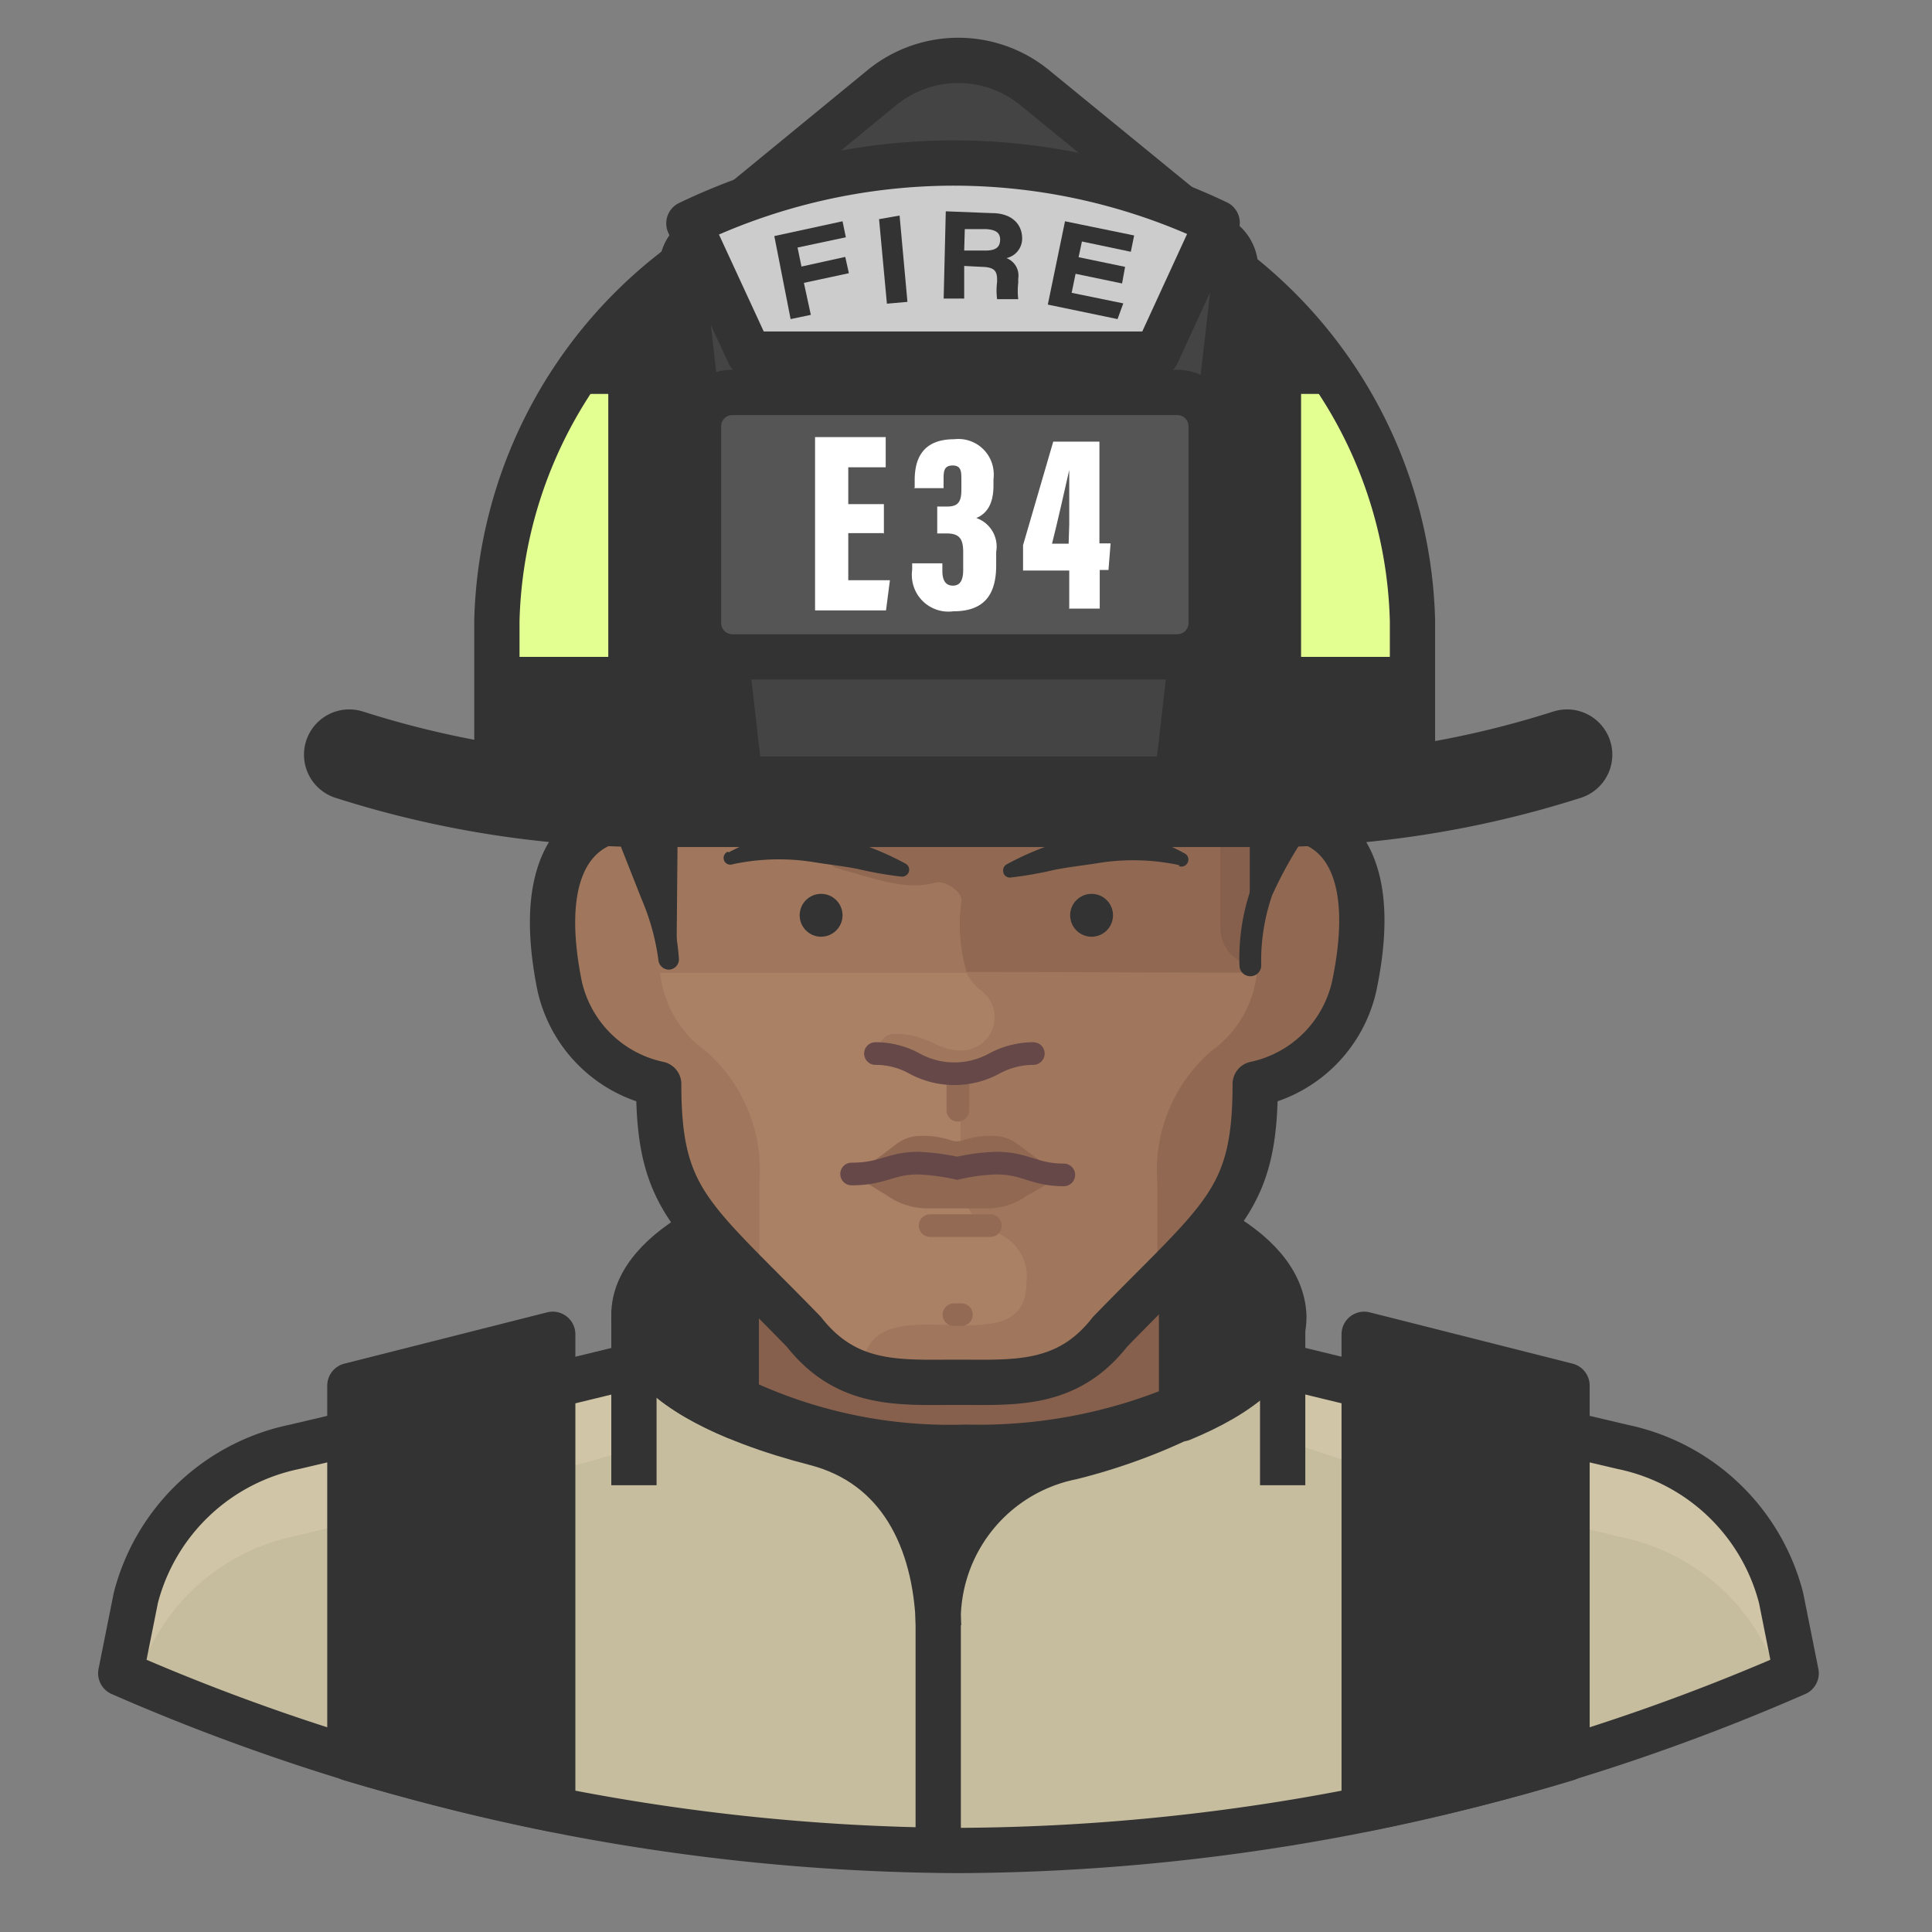 <?xml version="1.0" ?><svg height="64" viewBox="0 0 64 64" width="64" xmlns="http://www.w3.org/2000/svg"><rect x="0" y="0" width="64" height="64" fill="#808080" stroke="none"/><title/><g data-name="set-016@surgeon-white-male" id="a6bd5c04-fd7a-494f-9340-6044164967e6"><g data-name="firefighter-black-male" id="afc7b263-e112-467e-8c10-e1dc2b42958c"><g data-name="firefighter-black-male-2" id="ac738206-a84f-4e93-877e-ef9170beb1a0"><g data-name="Icons" id="b44f9fe1-d8e7-4c8c-9384-ad68542edd7c"><path d="M59,52.94a6.858,6.858,0,0,0-5.25-5c-6.41-1.51-12.16-2.8-14.6-3.34V41.66h-15v3.05c-2.78.59-8.4,1.81-14.4,3.23a6.858,6.858,0,0,0-5.25,5L4,55.44a70.024,70.024,0,0,0,27.75,5.87A70.024,70.024,0,0,0,59.5,55.44Z" fill="#87604d"/><path d="M39.08,46.62A17.323,17.323,0,0,1,32,47.94a16.354,16.354,0,0,1-7.59-1.59l7.33,8.7Z" fill="#333" stroke="#333" stroke-linejoin="round" stroke-width="1.5"/><path d="M59,52.94a6.858,6.858,0,0,0-5.25-5c-8.49-2-11.5-2.75-11.5-2.75h-.62c-1.35,1.23-4,2.07-6.13,2.62a5.889,5.889,0,0,0-4.43,5.76c-.14-2.75-1.37-5.06-4.06-5.76-2.09-.54-4.27-1.38-5.34-2.62h-.42s-3,.75-11.5,2.75a6.858,6.858,0,0,0-5.25,5L4,55.44a70.024,70.024,0,0,0,27.75,5.87A70.024,70.024,0,0,0,59.5,55.44Z" fill="#d1c5a7"/><path d="M53.75,50.93c-4.83-1.14-8.76-2.38-11.26-3.24V43.55c0,2.17-4.08,4-7,4.72a5.369,5.369,0,0,0-4.43,5.29C30.93,50.81,29.7,48.5,27,47.8c-2.91-.76-6-2.08-6-4.25V48c-2.3.65-6.18,1.69-11.26,2.89a6.929,6.929,0,0,0-5.19,4.76,71.009,71.009,0,0,0,26.53,5.6h.66a70.836,70.836,0,0,0,27.19-5.61A6.929,6.929,0,0,0,53.75,50.93Z" fill="#c6bc9e"/><path d="M21.25,45.18s-3,.75-11.5,2.75a6.858,6.858,0,0,0-5.25,5L4,55.43A70.024,70.024,0,0,0,31.75,61.3,70.024,70.024,0,0,0,59.5,55.43l-.5-2.5a6.858,6.858,0,0,0-5.25-5c-8.49-2-11.5-2.75-11.5-2.75" fill="none" stroke="#333" stroke-linejoin="round" stroke-width="1.5"/><path d="M23.36,40.68C21.9,41.47,21,42.47,21,43.55c0,1.51,1.5,2.61,3.39,3.39V41.81C24,41.4,23.65,41,23.36,40.68Z" fill="#333" stroke="#333" stroke-linejoin="round" stroke-width="1.5"/><path d="M40.14,40.68c-.29.36-.64.73-1,1.14V47c1.89-.78,3.39-1.88,3.39-3.39C42.49,42.46,41.6,41.47,40.14,40.68Z" fill="#333" stroke="#333" stroke-linejoin="round" stroke-width="1.5"/><path d="M18.31,59.93V44.2l-6.72,1.7V58.25C13.54,58.83,15.8,59.42,18.31,59.93Z" fill="#333" stroke="#333" stroke-linejoin="round" stroke-width="1.5"/><path d="M51.91,58.25V45.9l-6.72-1.7V59.93C47.7,59.42,50,58.83,51.91,58.25Z" fill="#333" stroke="#333" stroke-linejoin="round" stroke-width="1.5"/><path d="M31.09,53.86C31,51,29.8,48.52,27,47.8s-6-2.08-6-4.25V49.2" fill="none" stroke="#333" stroke-linejoin="round" stroke-width="1.5"/><path d="M42.49,49.2V43.55c0,2.17-4.08,4-7,4.72a5.509,5.509,0,0,0-4.41,5.59V61.3" fill="none" stroke="#333" stroke-linejoin="round" stroke-width="1.5"/><path d="M42.73,27.13v-2.2c0-5.95-2.09-12.08-11-12.08s-11,6.13-11,12.08v2.2c-.09,0-3.29,0-2.2,5.49a4.271,4.271,0,0,0,3.29,3.29c0,3.9,1.1,4.39,4.81,8.21,1.43,1.82,3.17,1.67,5.07,1.67s3.65.15,5.07-1.67c3.71-3.82,4.81-4.31,4.81-8.21a4.271,4.271,0,0,0,3.29-3.29C46,27.13,42.82,27.1,42.73,27.13Z" fill="#ab8166"/><path d="M41.93,32.23c1,0,2.06-.06,3.08-.14.78-4.94-2.2-5-2.28-5v-2.2c0-6-2.09-12.08-11-12.08s-11,6.13-11,12.08v2.2c-.08,0-3.06,0-2.28,5,1,.09,2.05.14,3.08.14Z" fill="#a0775c"/><path d="M23.38,34.82a3.67,3.67,0,0,1-1.52-3.29V28.84a2.441,2.441,0,0,0-1.46-1.65c-.83.17-2.72,1-1.83,5.45a4.271,4.271,0,0,0,3.29,3.29c0,3.3.8,4.17,3.29,6.68V39.23A5.218,5.218,0,0,0,23.38,34.82Z" fill="#a0775c"/><path d="M44.92,32.62c1.1-5.49-2.11-5.52-2.2-5.49v-2.2c0-5.95-2.09-12.08-11-12.08a15.3,15.3,0,0,0-2.92.26v12A3.9,3.9,0,0,1,27.55,28a.451.451,0,0,0,.2.77c1.5.43,2.3.71,3.23.47.31-.08.86.27.86.59V31.4a1.69,1.69,0,0,0,.64,1.4,1.1,1.1,0,0,1-.64,2c-.81,0-1.1-.55-2.2-.55-.65,0-.55.85-.57.82a2.366,2.366,0,0,1,1.1.29,3.379,3.379,0,0,0,1.65.43V39.1a1.911,1.911,0,0,0,1.25,1.76A1.55,1.55,0,0,1,34,42.5c0,3-5.43-.3-5.43,3h0a9.9,9.9,0,0,0,3.16.29c1.9,0,3.65.15,5.07-1.67,3.71-3.82,4.81-4.31,4.81-8.21A4.27,4.27,0,0,0,44.92,32.62Z" fill="#a0775c"/><path d="M28.83,13.12v12A3.9,3.9,0,0,1,27.56,28a.451.451,0,0,0,.2.77c1.5.43,2.3.71,3.23.47.31-.08.86.27.86.59a5.606,5.606,0,0,0,.17,2.37c9.48,0,10.17.1,13-.14.73-4.63-1.84-5-2.23-4.95h0c-.27-1.13,2-14.27-11-14.27A15.475,15.475,0,0,0,28.83,13.12Z" fill="#916953"/><path d="M42.76,27.13A2.179,2.179,0,0,0,41.64,29v2.53a3.642,3.642,0,0,1-1.52,3.29,5.237,5.237,0,0,0-1.78,4.39v3.38c2.5-2.51,3.29-3.38,3.29-6.68a4.271,4.271,0,0,0,3.29-3.29C46,27.31,43,27.11,42.76,27.13Z" fill="#916953"/><path d="M42.73,27.13v-2.2c0-5.95-2.09-12.08-11-12.08s-11,6.13-11,12.08v2.2c-.09,0-3.29,0-2.2,5.49a4.271,4.271,0,0,0,3.29,3.29c0,3.9,1.1,4.39,4.81,8.21,1.43,1.82,3.17,1.67,5.07,1.67s3.65.15,5.07-1.67c3.71-3.82,4.81-4.31,4.81-8.21a4.271,4.271,0,0,0,3.29-3.29C46,27.13,42.82,27.1,42.73,27.13Z" fill="none" stroke="#333" stroke-linejoin="round" stroke-width="1.5"/><line fill="none" stroke="#936b55" stroke-linecap="round" stroke-miterlimit="10" stroke-width="0.75" x1="31.73" x2="31.73" y1="35.78" y2="36.78"/><line fill="none" stroke="#936b55" stroke-linecap="round" stroke-miterlimit="10" stroke-width="0.75" x1="30.81" x2="32.81" y1="40.6" y2="40.6"/><line fill="none" stroke="#936b55" stroke-linecap="round" stroke-miterlimit="10" stroke-width="0.75" x1="31.6" x2="31.85" y1="43.55" y2="43.55"/><path d="M33.09,37.64a2.812,2.812,0,0,0-1.18.13.618.618,0,0,1-.42,0,2.845,2.845,0,0,0-1.18-.13c-.67.1-.74.52-2.09,1.25l1.19.73a2.3,2.3,0,0,0,1.27.41h2.07A2.214,2.214,0,0,0,34,39.62l1.23-.7C33.89,38.19,33.76,37.74,33.09,37.64Z" fill="#916953"/><path d="M35.24,38.92c-1,0-1.26-.39-2.24-.39a6.6,6.6,0,0,0-1.29.17,7.473,7.473,0,0,0-1.29-.17c-.94,0-1.15.36-2.21.36" fill="none" stroke="#674848" stroke-linecap="round" stroke-miterlimit="10" stroke-width="0.75"/><path d="M29,34.9a2.669,2.669,0,0,1,1.31.34h0a2.751,2.751,0,0,0,2.61,0h0a2.743,2.743,0,0,1,1.31-.34" fill="none" stroke="#674848" stroke-linecap="round" stroke-miterlimit="10" stroke-width="0.75"/><path d="M24.13,28.24a5.946,5.946,0,0,1,1.45-.55,5.549,5.549,0,0,1,1.58-.09,9.7,9.7,0,0,1,2.82,1h0a.23.23,0,0,1,.12.3.242.242,0,0,1-.23.14,12.589,12.589,0,0,1-1.48-.26c-.47-.09-.93-.14-1.37-.21a7.27,7.27,0,0,0-2.75.06h0a.223.223,0,1,1-.15-.42h0Z" fill="#333"/><path d="M39.07,28.66a7.27,7.27,0,0,0-2.75-.06c-.45.07-.9.12-1.37.21a12.589,12.589,0,0,1-1.48.26.221.221,0,0,1-.239-.2.127.127,0,0,1,0-.02.23.23,0,0,1,.14-.23h0a9.7,9.7,0,0,1,2.82-1,6.388,6.388,0,0,1,1.58.09,5.168,5.168,0,0,1,1.45.55.231.231,0,1,1-.17.43h0Z" fill="#333"/><circle cx="27.2" cy="30.32" fill="#333" r="0.71"/><circle cx="36.16" cy="30.32" fill="#333" r="0.71"/><path d="M31.75,12.86c-8.89,0-11,6.13-11,12.08v2.82a12.446,12.446,0,0,1,1.4,4,1.22,1.22,0,0,0,1-1.19V26.24a7.7,7.7,0,0,0-.28-2.3,2.671,2.671,0,0,1,.49-2.45c1.31-1.31,4.45-1.45,6.67.32l.75.61c2.14,1.74,3.82,3.11,6.87,3.11H40.4v5.15a1.311,1.311,0,0,0,.94,1.25,8.93,8.93,0,0,1,1.39-4V25C42.73,19,40.64,12.86,31.75,12.86Z" fill="#a0775c"/><path d="M28.83,13.12h0v8c3.8,1.78,2.73,4.44,11.58,4.44v5.15a1.311,1.311,0,0,0,.94,1.25,8.93,8.93,0,0,1,1.39-4c0-2.32,1.11-12-6.66-14.48A15.915,15.915,0,0,0,28.83,13.12Z" fill="#87604d"/><path d="M38.9,15c.47,0,1.19-.24,1.64-.2C37.64,12,26.28,10,23.15,16.27c-7.87,2.7-1,12.5-1,15.5V26.19a7.062,7.062,0,0,0-.24-2,3.638,3.638,0,0,1,.75-3.42c1.77-1.77,5.5-1.75,8,.25s4,3.5,7,3.5H41.4V32c0-3.08,1.5-4,3-7.23C46.41,20.43,42.42,16.81,38.9,15Z" fill="#333"/><path d="M23.15,16.27a6.233,6.233,0,0,0-2.23,1.26h0c-2.52,2.28-1.46,6.16-.31,9.37h0c-1.23-6-.41-9.56,7.65-9.56,0,0-1-.41-1.86-.72a22.072,22.072,0,0,1,6.37-.36,23.2,23.2,0,0,0-4.34-.81c3.09-.71,5.2-.44,8.37,0a22.593,22.593,0,0,0-7.7-1.2H29c3.66-.92,8.09-.16,11.48.54C37.28,11.59,26.09,10.41,23.15,16.27Z" fill="#614938"/><path d="M21.9,31.77l-.06-5.59a6.138,6.138,0,0,0-.21-1.59,7.332,7.332,0,0,1-.21-.86,4.713,4.713,0,0,1,0-.92,3.7,3.7,0,0,1,.54-1.8,3.986,3.986,0,0,1,1.39-1.28,7,7,0,0,1,7,.4,13.2,13.2,0,0,1,1.39,1.07c.43.36.86.72,1.3,1.06a8.862,8.862,0,0,0,2.78,1.6,11.081,11.081,0,0,0,3.24.32l3.38.09a.259.259,0,0,1,.25.26.25.25,0,0,1-.25.25L39,24.87a11.46,11.46,0,0,1-3.47-.23c-2.37-.64-4-2.5-5.78-3.65a6.347,6.347,0,0,0-6-.47,2.987,2.987,0,0,0-1.11.95,2.909,2.909,0,0,0-.46,1.4,4.492,4.492,0,0,0,.16,1.56,7,7,0,0,1,.12,1.77l-.05,5.57a.26.26,0,0,1-.26.25.25.25,0,0,1-.25-.25Z" fill="#333"/><path d="M41.06,32a7,7,0,0,1,.41-2.64A14.948,14.948,0,0,1,42.66,27a23.47,23.47,0,0,0,1.16-2.21,5.361,5.361,0,0,0,.57-2.24,6,6,0,0,0-1.86-4.14,14.218,14.218,0,0,0-3.93-2.83.66.66,0,0,1,.31-1.25h0a5.054,5.054,0,0,0,.66-.1,3.751,3.751,0,0,1,1-.12l-.54,1.16a9.881,9.881,0,0,0-4-1.86,17.877,17.877,0,0,0-4.6-.55,12.25,12.25,0,0,0-4.45.84,6.206,6.206,0,0,0-3.21,2.84h0a.643.643,0,0,1-.37.32,4.75,4.75,0,0,0-3,2.34,6.81,6.81,0,0,0-.29,4,26.41,26.41,0,0,0,1.19,4.2l.7,2.1a8.06,8.06,0,0,1,.49,2.27.34.34,0,0,1-.33.35h0a.351.351,0,0,1-.35-.32h0a7.662,7.662,0,0,0-.55-2l-.81-2.05a26.788,26.788,0,0,1-1.37-4.28,7.841,7.841,0,0,1,.23-4.68,5.05,5.05,0,0,1,1.52-2A7.7,7.7,0,0,1,23,15.63l-.38.33a7.644,7.644,0,0,1,3.82-3.58,12.7,12.7,0,0,1,5-1,18.381,18.381,0,0,1,5,.62,11.165,11.165,0,0,1,4.62,2.33h0a.686.686,0,0,1-.59,1.15,2.628,2.628,0,0,0-.63.08,4.373,4.373,0,0,1-1,.11l.33-1.25a15.431,15.431,0,0,1,4.22,3.2,7.06,7.06,0,0,1,2,5,6.54,6.54,0,0,1-.73,2.64,22.759,22.759,0,0,1-1.3,2.25,13.645,13.645,0,0,0-1.22,2.15A6.645,6.645,0,0,0,41.78,32a.361.361,0,0,1-.72.01Z" fill="#333"/><path d="M29.34,17.72a7.586,7.586,0,0,1,4.88,1.37c.7.47,1.31,1,1.93,1.42s1.31.84,2.05,1.31a5.113,5.113,0,0,1-2.59-.27,10.257,10.257,0,0,1-2.22-1.21c-.66-.45-1.29-.86-2-1.28A23.9,23.9,0,0,1,29.34,17.72Z" fill="#614938"/><path d="M46.79,20.56a15.17,15.17,0,0,0-30.33,0v6H46.79Z" fill="#333"/><path d="M29.23,2.89,23,8a1.128,1.128,0,0,0-.41,1l1.9,16.6a1.131,1.131,0,0,0,1.12,1H37.9a1.131,1.131,0,0,0,1.12-1L40.92,9a1.128,1.128,0,0,0-.41-1L34.26,2.89A4,4,0,0,0,29.23,2.89Z" fill="#444" stroke="#333" stroke-linecap="round" stroke-linejoin="round" stroke-width="1.5"/><path d="M39,21.76H24.26a1.12,1.12,0,0,1-1.12-1.12h0V14.16A1.12,1.12,0,0,1,24.219,13H39a1.119,1.119,0,0,1,1.12,1.12V20.6a1.12,1.12,0,0,1-1.079,1.159Z" fill="#555" stroke="#333" stroke-linecap="round" stroke-linejoin="round" stroke-width="1.5"/><path d="M20.15,21.76V13.05H18.46a15.069,15.069,0,0,0-2,7.51v1.2Z" fill="#e3ff92"/><path d="M43.1,21.76h3.69v-1.2a14.994,14.994,0,0,0-2-7.51H43.1Z" fill="#e3ff92"/><path d="M46.79,20.56a15.17,15.17,0,0,0-30.33,0v6H46.79Z" fill="none" stroke="#333" stroke-linecap="round" stroke-linejoin="round" stroke-width="1.5"/><path d="M29.27,17.66H28.1v1.56h1.38l-.13,1H27V14.48h2.34v1H28.1V16.7h1.18v1Z" fill="#fff"/><path d="M30.3,16.16v-.25c0-.67.23-1.36,1.31-1.36a1.17,1.17,0,0,1,1.3,1.019,1.2,1.2,0,0,1,0,.311v.21c0,.64-.25.94-.57,1.07h0A1,1,0,0,1,33,18.28v.44c0,.94-.36,1.53-1.42,1.53a1.212,1.212,0,0,1-1.363-1.036,1.239,1.239,0,0,1,0-.344v-.21h1v.24c0,.27.07.5.35.5s.34-.25.34-.53v-.58c0-.45-.13-.62-.56-.62h-.3v-.89h.32c.35,0,.48-.13.48-.55V15.9c0-.27,0-.48-.29-.48s-.3.2-.3.45v.3h-1Z" fill="#fff"/><path d="M35.42,20.18V18.9H33.89v-.84l1-3.43h1.53V18h.37l-.07.88h-.29v1.28h-1Zm0-2.8V15.57h0c-.17.74-.38,1.69-.57,2.44h.55Z" fill="#fff"/><path d="M51.91,25h0a32.917,32.917,0,0,1-10,1.56H21.57a32.917,32.917,0,0,1-10-1.56h0" fill="none" stroke="#333" stroke-linecap="round" stroke-linejoin="round" stroke-width="3"/><path d="M31.62,5.4a20.354,20.354,0,0,0-8.8,2l2,4.33h13.5l2-4.35A20.29,20.29,0,0,0,31.62,5.4Z" fill="#ccc" stroke="#333" stroke-linecap="round" stroke-linejoin="round" stroke-width="1.5"/><path d="M25.65,7.82l2.26-.49.11.53-1.6.34.13.63L28,8.51l.12.54-1.49.32.23,1.06-.67.14Z" fill="#333"/><path d="M29.8,7.14,30.06,10l-.68.06-.26-2.8Z" fill="#333"/><path d="M31.94,8.81V9.89h-.68L31.33,7l1.53.06c.65,0,1,.36,1,.84a.662.662,0,0,1-.52.65.619.619,0,0,1,.39.68v.14a2.322,2.322,0,0,0,0,.54h-.7a2.265,2.265,0,0,1,0-.57V9.26c0-.28-.09-.41-.5-.42Zm0-.51h.7c.33,0,.48-.1.49-.34s-.13-.35-.46-.37h-.71Z" fill="#333"/><path d="M37.17,9.39l-1.54-.32-.13.63,1.71.35-.19.52-2.31-.48.57-2.76,2.29.47-.11.54L35.84,8l-.11.52,1.54.32Z" fill="#333"/></g></g></g></g></svg>